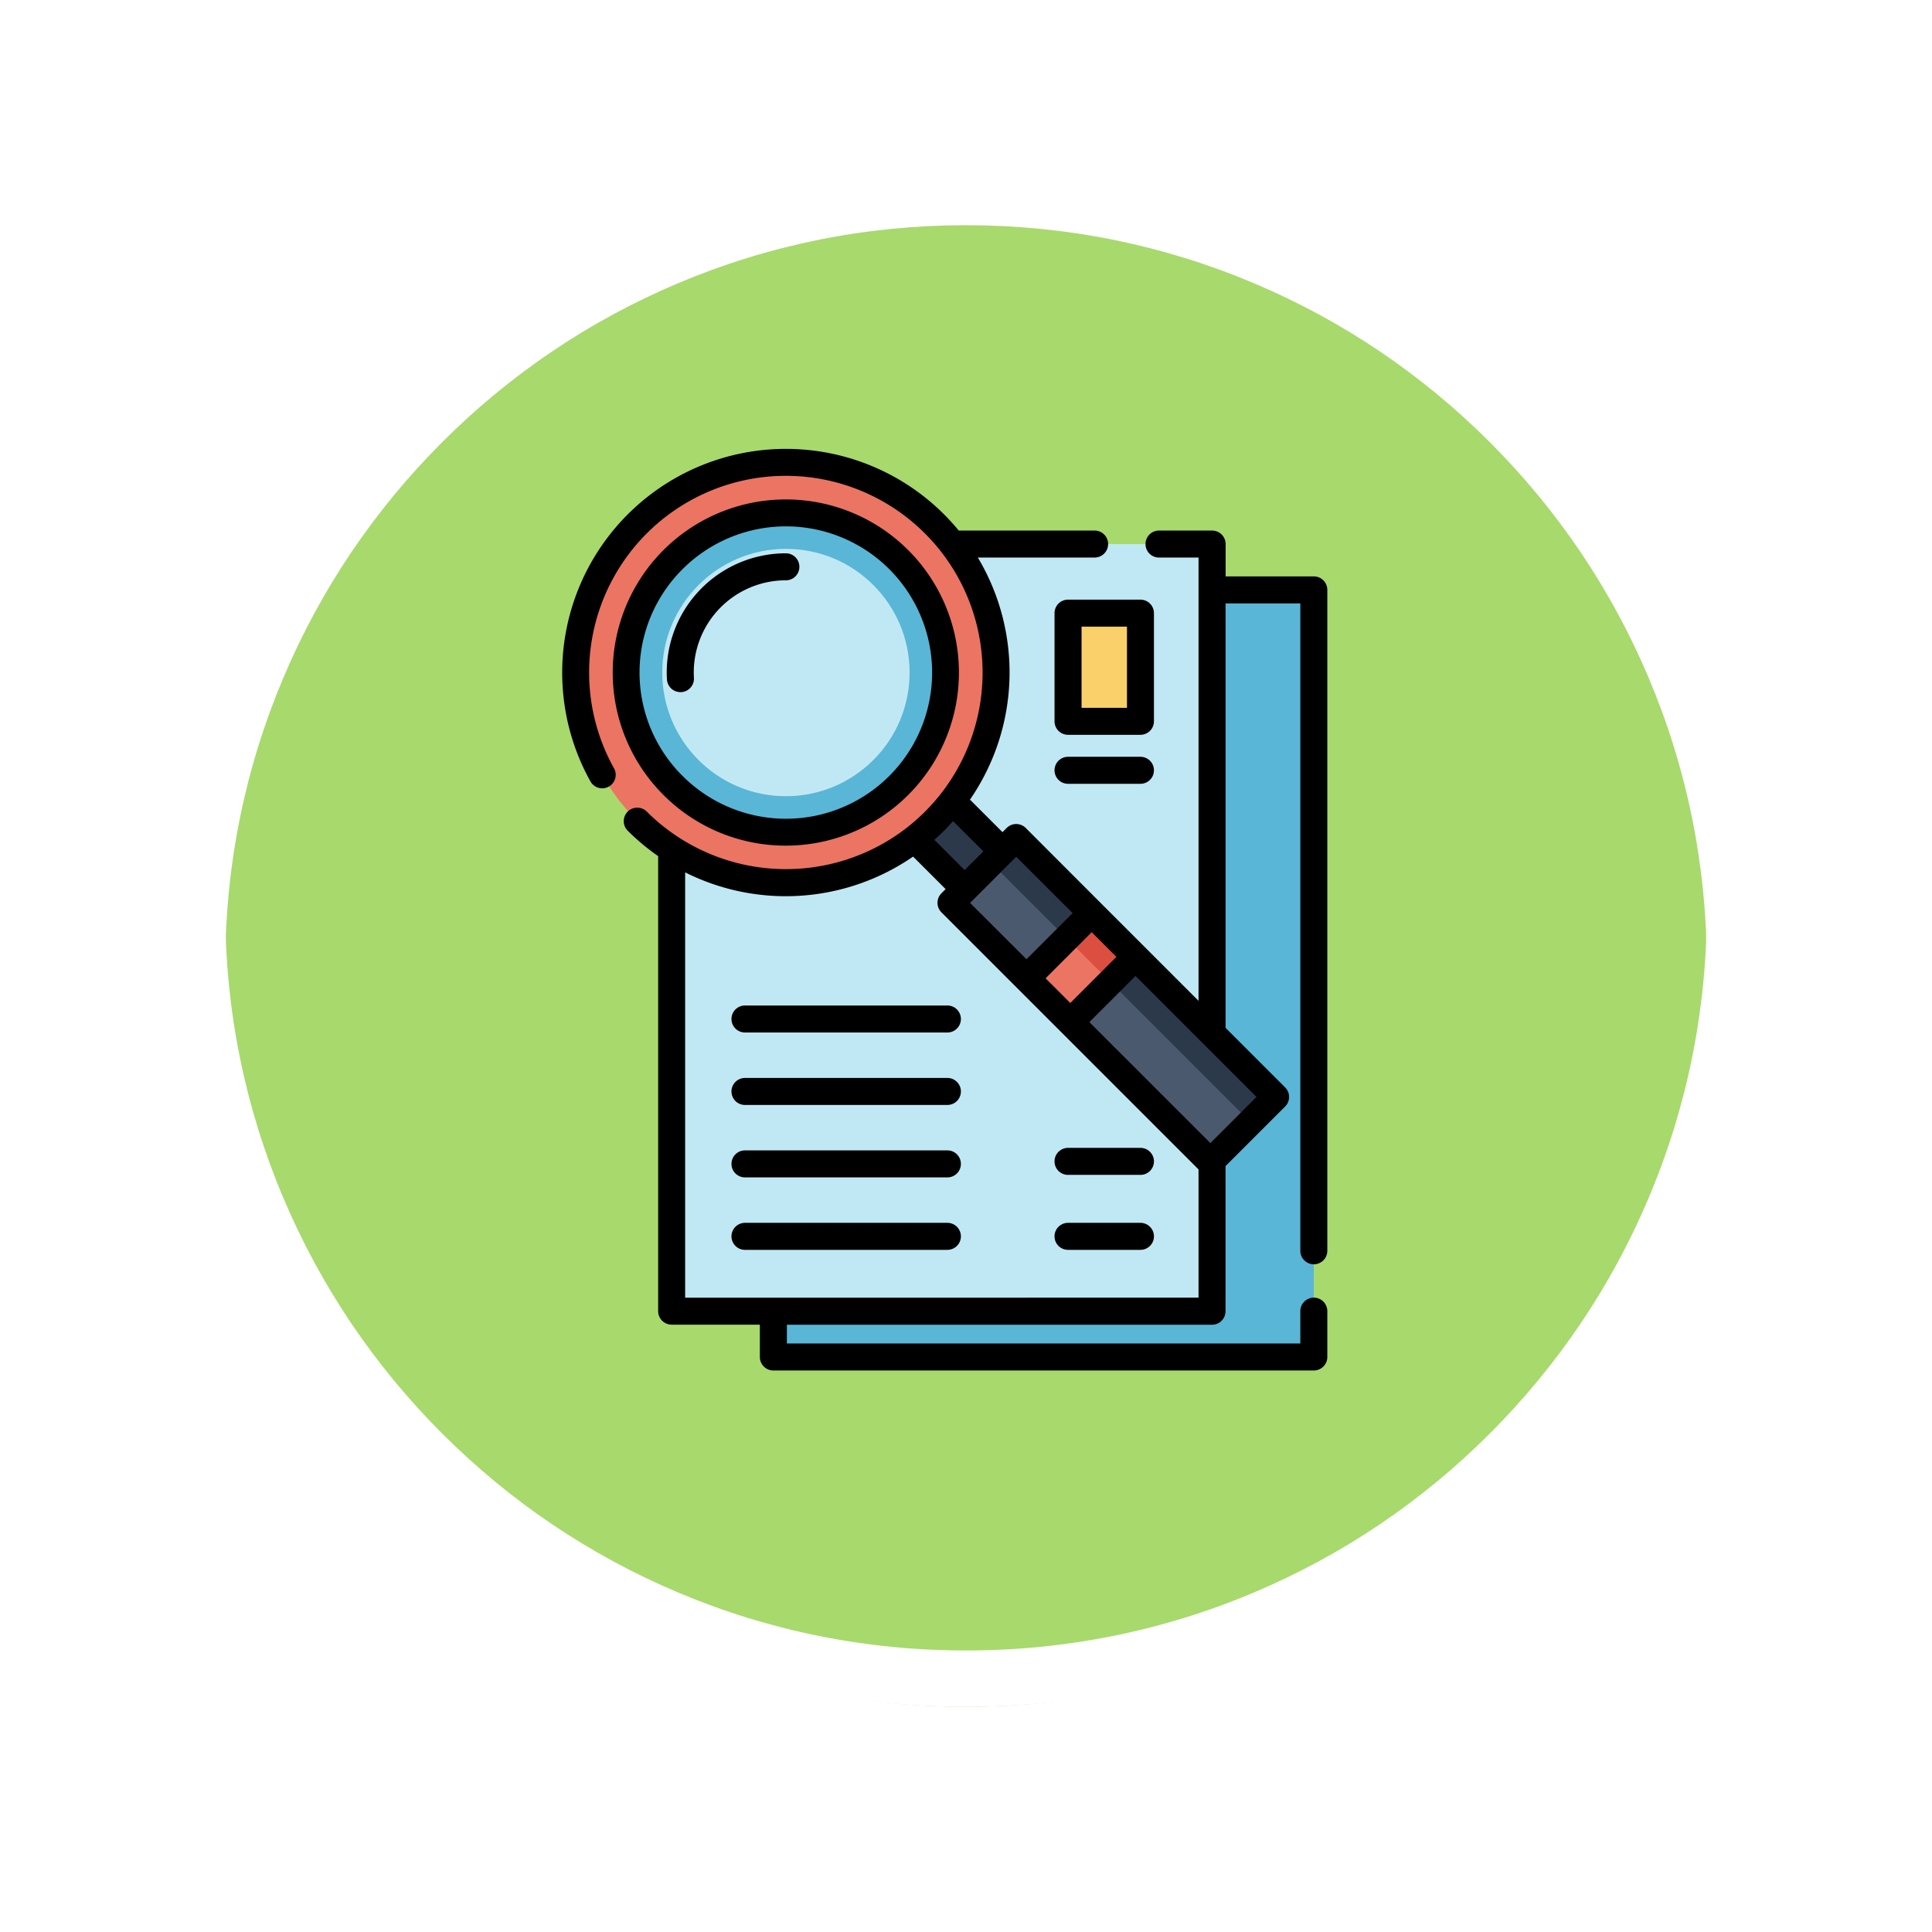 <svg xmlns="http://www.w3.org/2000/svg" xmlns:xlink="http://www.w3.org/1999/xlink" width="102.949" height="102.949" viewBox="0 0 102.949 102.949">
  <defs>
    <filter id="Trazado_874925" x="0" y="0" width="102.949" height="102.949" filterUnits="userSpaceOnUse">
      <feOffset dy="3" input="SourceAlpha"/>
      <feGaussianBlur stdDeviation="3" result="blur"/>
      <feFlood flood-opacity="0.161"/>
      <feComposite operator="in" in2="blur"/>
      <feComposite in="SourceGraphic"/>
    </filter>
  </defs>
  <g id="Grupo_1182280" data-name="Grupo 1182280" transform="translate(-275.704 -2527.072)">
    <g id="Grupo_1181959" data-name="Grupo 1181959" transform="translate(-523.796 15.915)">
      <g id="Grupo_1111316" data-name="Grupo 1111316" transform="translate(808.5 2517.157)">
        <g id="Grupo_1109835" data-name="Grupo 1109835" transform="translate(0 0)">
          <g id="Grupo_1107913" data-name="Grupo 1107913" transform="translate(0 0)">
            <g transform="matrix(1, 0, 0, 1, -9, -6)" filter="url(#Trazado_874925)">
              <g id="Trazado_874925-2" data-name="Trazado 874925" transform="translate(9 6)" fill="#9ad354" opacity="0.859">
                <path d="M 42.474 83.449 C 36.942 83.449 31.576 82.366 26.526 80.23 C 21.647 78.166 17.265 75.212 13.501 71.448 C 9.738 67.685 6.783 63.303 4.719 58.424 C 2.583 53.373 1.5 48.007 1.5 42.475 C 1.5 36.942 2.583 31.576 4.719 26.526 C 6.783 21.647 9.738 17.265 13.501 13.501 C 17.265 9.738 21.647 6.783 26.526 4.719 C 31.576 2.583 36.942 1.5 42.474 1.5 C 48.007 1.5 53.373 2.583 58.423 4.719 C 63.302 6.783 67.684 9.738 71.448 13.501 C 75.211 17.265 78.166 21.647 80.23 26.526 C 82.366 31.576 83.449 36.942 83.449 42.474 C 83.449 48.007 82.366 53.373 80.23 58.424 C 78.166 63.303 75.211 67.685 71.448 71.448 C 67.684 75.212 63.302 78.166 58.423 80.23 C 53.373 82.366 48.007 83.449 42.474 83.449 Z" stroke="none"/>
                <path d="M 42.474 3 C 37.144 3 31.975 4.043 27.11 6.101 C 22.41 8.089 18.188 10.936 14.562 14.562 C 10.936 18.188 8.089 22.41 6.101 27.11 C 4.043 31.975 3 37.144 3 42.475 C 3 47.805 4.043 52.975 6.101 57.839 C 8.089 62.539 10.936 66.761 14.562 70.387 C 18.188 74.014 22.41 76.86 27.11 78.848 C 31.975 80.906 37.144 81.949 42.474 81.949 C 47.805 81.949 52.974 80.906 57.839 78.848 C 62.539 76.86 66.761 74.014 70.387 70.387 C 74.013 66.761 76.86 62.539 78.848 57.839 C 80.906 52.975 81.949 47.805 81.949 42.474 C 81.949 37.144 80.906 31.975 78.848 27.11 C 76.86 22.41 74.013 18.188 70.387 14.562 C 66.761 10.936 62.539 8.089 57.839 6.101 C 52.974 4.043 47.805 3 42.474 3 M 42.474 -7.62939453125e-06 C 65.932 -7.62939453125e-06 84.949 19.016 84.949 42.474 L 84.949 42.475 C 84.949 65.933 65.932 84.949 42.474 84.949 C 19.016 84.949 0 65.933 0 42.475 L 0 42.474 C 0 19.016 19.016 -7.62939453125e-06 42.474 -7.62939453125e-06 Z" stroke="none" fill="#fff"/>
              </g>
            </g>
            <g id="Trazado_874923" data-name="Trazado 874923" transform="translate(0 0)" fill="none">
              <path d="M42.474,0A42.474,42.474,0,0,1,84.949,42.474h0A42.474,42.474,0,0,1,0,42.475H0A42.474,42.474,0,0,1,42.474,0Z" stroke="none"/>
              <path d="M 42.474 3 C 37.144 3 31.975 4.043 27.11 6.101 C 22.41 8.089 18.188 10.936 14.562 14.562 C 10.936 18.188 8.089 22.41 6.101 27.11 C 4.043 31.975 3 37.144 3 42.475 C 3 47.805 4.043 52.975 6.101 57.839 C 8.089 62.539 10.936 66.761 14.562 70.387 C 18.188 74.014 22.41 76.86 27.11 78.848 C 31.975 80.906 37.144 81.949 42.474 81.949 C 47.805 81.949 52.974 80.906 57.839 78.848 C 62.539 76.86 66.761 74.014 70.387 70.387 C 74.013 66.761 76.86 62.539 78.848 57.839 C 80.906 52.975 81.949 47.805 81.949 42.474 C 81.949 37.144 80.906 31.975 78.848 27.11 C 76.86 22.41 74.013 18.188 70.387 14.562 C 66.761 10.936 62.539 8.089 57.839 6.101 C 52.974 4.043 47.805 3 42.474 3 M 42.474 -7.62939453125e-06 C 65.932 -7.62939453125e-06 84.949 19.016 84.949 42.474 L 84.949 42.475 C 84.949 65.933 65.932 84.949 42.474 84.949 C 19.016 84.949 0 65.933 0 42.475 L 0 42.474 C 0 19.016 19.016 -7.62939453125e-06 42.474 -7.62939453125e-06 Z" stroke="none" fill="#fff"/>
            </g>
          </g>
        </g>
      </g>
    </g>
    <g id="observar" transform="translate(262.169 2550.992)">
      <rect id="Rectángulo_408448" data-name="Rectángulo 408448" width="28.794" height="40.876" transform="translate(54.747 7.513)" fill="#59b6d6"/>
      <rect id="Rectángulo_408449" data-name="Rectángulo 408449" width="28.792" height="40.876" transform="translate(49.327 5.071)" fill="#c0e8f4"/>
      <rect id="Rectángulo_408450" data-name="Rectángulo 408450" width="3.858" height="5.764" transform="translate(70.445 8.752)" fill="#fad06a"/>
      <rect id="Rectángulo_408451" data-name="Rectángulo 408451" width="2.847" height="6.598" transform="translate(68.152 22.642) rotate(135)" fill="#2c394b"/>
      <circle id="Elipse_11681" data-name="Elipse 11681" cx="11.198" cy="11.198" r="11.198" transform="translate(44.216 0.719)" fill="#ec7462"/>
      <circle id="Elipse_11682" data-name="Elipse 11682" cx="8.509" cy="8.509" r="8.509" transform="translate(46.906 3.409)" fill="#59b6d6"/>
      <circle id="Elipse_11683" data-name="Elipse 11683" cx="6.59" cy="6.59" r="6.59" transform="translate(48.824 5.327)" fill="#c0e8f4"/>
      <rect id="Rectángulo_408452" data-name="Rectángulo 408452" width="4.914" height="19.543" transform="translate(81.504 34.532) rotate(135)" fill="#4b596e"/>
      <rect id="Rectángulo_408453" data-name="Rectángulo 408453" width="1.891" height="19.543" transform="translate(81.503 34.533) rotate(135)" fill="#2c394b"/>
      <rect id="Rectángulo_408454" data-name="Rectángulo 408454" width="4.915" height="3.3" transform="translate(74.042 27.07) rotate(135)" fill="#ec7462"/>
      <rect id="Rectángulo_408455" data-name="Rectángulo 408455" width="1.891" height="3.3" transform="translate(74.04 27.069) rotate(135)" fill="#db4e40"/>
      <path id="Trazado_910705" data-name="Trazado 910705" d="M83.544,43.449a.719.719,0,0,0,.719-.719V7.513a.719.719,0,0,0-.719-.719h-4.7V5.071a.719.719,0,0,0-.719-.719H75.294a.719.719,0,1,0,0,1.439H77.4V29.41l-2.85-2.85h0l-2.334-2.334h0L68.194,20.2a.72.72,0,0,0-1.018,0l-.222.222-1.733-1.732a11.939,11.939,0,0,0,.42-12.9h6.222a.719.719,0,1,0,0-1.439H64.624q-.368-.446-.782-.861A11.921,11.921,0,0,0,45.01,17.741a.719.719,0,0,0,1.255-.7A10.482,10.482,0,0,1,62.824,4.508a10.66,10.66,0,0,1,.866.979c.011.016.023.031.035.046a10.484,10.484,0,0,1,0,12.771c-.014.017-.027.034-.039.052a10.63,10.63,0,0,1-1.863,1.855l-.017.013A10.5,10.5,0,0,1,48,19.328a.719.719,0,1,0-1.017,1.017A12.059,12.059,0,0,0,48.606,21.7V45.947a.719.719,0,0,0,.719.719h4.7v1.723a.719.719,0,0,0,.719.719h28.8a.719.719,0,0,0,.719-.719V45.947a.719.719,0,0,0-1.439,0V47.67H55.465v-1H78.12a.719.719,0,0,0,.719-.719V38.216l3.176-3.175a.719.719,0,0,0,0-1.017L78.84,30.849V8.232h3.985v34.5A.719.719,0,0,0,83.544,43.449ZM69.25,28.21l2.458-2.458,1.317,1.316-2.458,2.458Zm1.44-3.475-2.458,2.458-3.005-3,2.458-2.458Zm-4.754-3.291-1,1-1.612-1.612q.262-.233.513-.483t.483-.513ZM50.044,45.228V22.565a11.953,11.953,0,0,0,12.146-.84l1.733,1.732-.222.222a.719.719,0,0,0,0,1.017l4.022,4.022h0l2.334,2.334h0L77.4,38.394v6.833ZM78.031,36.99l-6.447-6.446,2.458-2.458,6.447,6.446Z"/>
      <path id="Trazado_910706" data-name="Trazado 910706" d="M148.987,309.224H138.2a.719.719,0,1,0,0,1.439h10.786a.719.719,0,1,0,0-1.439Z" transform="translate(-84.968 -279.565)"/>
      <path id="Trazado_910707" data-name="Trazado 910707" d="M148.987,349.473H138.2a.719.719,0,1,0,0,1.439h10.786a.719.719,0,1,0,0-1.439Z" transform="translate(-84.968 -315.953)"/>
      <path id="Trazado_910708" data-name="Trazado 910708" d="M148.987,389.722H138.2a.719.719,0,1,0,0,1.439h10.786a.719.719,0,1,0,0-1.439Z" transform="translate(-84.968 -352.342)"/>
      <path id="Trazado_910709" data-name="Trazado 910709" d="M148.987,429.972H138.2a.719.719,0,1,0,0,1.439h10.786a.719.719,0,1,0,0-1.439Z" transform="translate(-84.968 -388.731)"/>
      <path id="Trazado_910710" data-name="Trazado 910710" d="M322.236,84.468a.719.719,0,0,0-.719-.719h-3.859a.719.719,0,0,0-.719.719v5.764a.719.719,0,0,0,.719.719h3.859a.719.719,0,0,0,.719-.719ZM320.8,89.513h-2.42V85.188h2.42Z" transform="translate(-247.212 -75.716)"/>
      <path id="Trazado_910711" data-name="Trazado 910711" d="M321.517,171.1h-3.859a.719.719,0,1,0,0,1.439h3.859a.719.719,0,1,0,0-1.439Z" transform="translate(-247.212 -154.693)"/>
      <path id="Trazado_910712" data-name="Trazado 910712" d="M321.517,429.972h-3.859a.719.719,0,1,0,0,1.439h3.859a.719.719,0,1,0,0-1.439Z" transform="translate(-247.212 -388.731)"/>
      <path id="Trazado_910713" data-name="Trazado 910713" d="M321.517,388.321h-3.859a.719.719,0,1,0,0,1.439h3.859a.719.719,0,1,0,0-1.439Z" transform="translate(-247.212 -351.075)"/>
      <path id="Trazado_910714" data-name="Trazado 910714" d="M80.753,46.537a9.224,9.224,0,1,0-6.526-2.7A9.2,9.2,0,0,0,80.753,46.537ZM75.244,31.806a7.79,7.79,0,1,1,0,11.016A7.766,7.766,0,0,1,75.244,31.806Z" transform="translate(-25.339 -25.396)"/>
      <path id="Trazado_910715" data-name="Trazado 910715" d="M102.963,64.681a4.908,4.908,0,0,1,4.9-5.2.719.719,0,1,0,0-1.439,6.347,6.347,0,0,0-6.338,6.719.719.719,0,0,0,.718.678h.042A.719.719,0,0,0,102.963,64.681Z" transform="translate(-52.451 -52.478)"/>
    </g>
  </g>
</svg>
